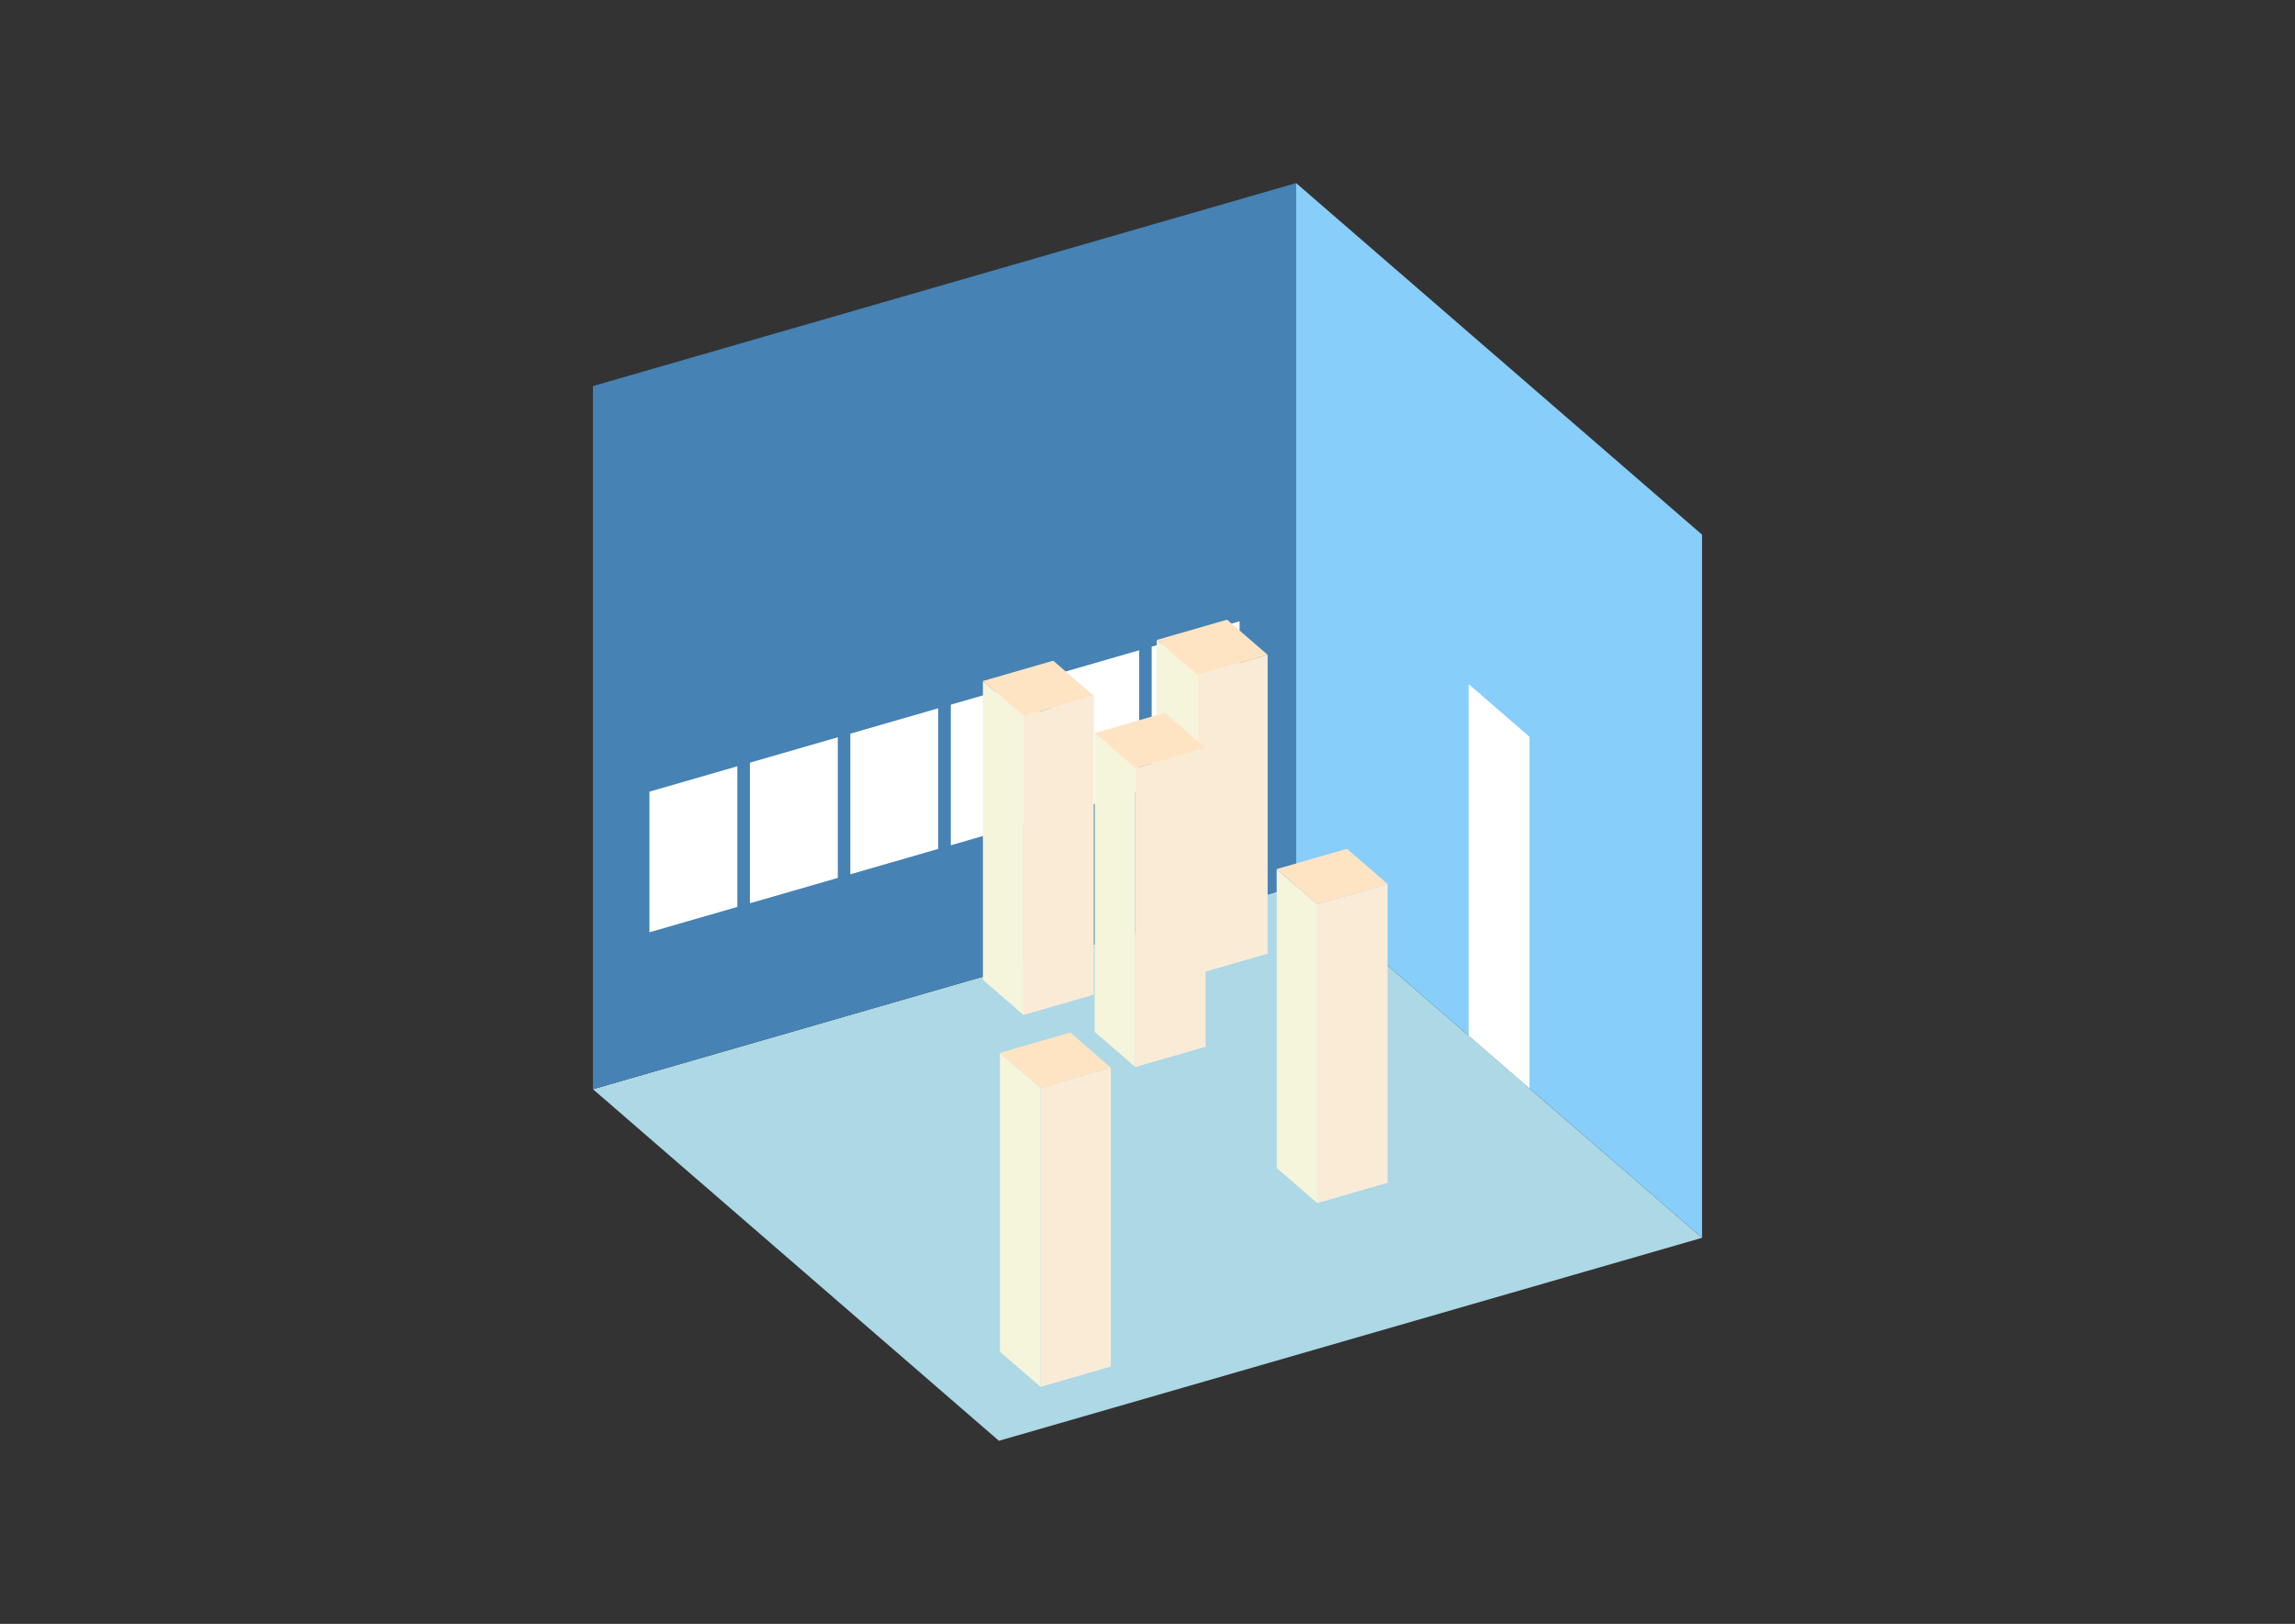 <?xml version="1.0" encoding="UTF-8"?>
<svg
  xmlns="http://www.w3.org/2000/svg"
  width="848"
  height="600"
  style="background-color:white"
>
  <rect width="100%" height="100%" fill="#333333" stroke="none"/>
  <polygon fill="lightblue" points="369.096,532.356 219.096,402.452 478.904,327.452 628.904,457.356" />
  <polygon fill="steelblue" points="219.096,402.452 219.096,142.644 478.904,67.644 478.904,327.452" />
  <polygon fill="lightskyblue" points="628.904,457.356 628.904,197.548 478.904,67.644 478.904,327.452" />
  <polygon fill="white" points="565.154,402.147 565.154,272.243 542.654,252.757 542.654,382.661" />
  <polygon fill="white" points="239.974,344.464 239.974,292.502 272.45,283.127 272.45,335.089" />
  <polygon fill="white" points="277.089,333.749 277.089,281.788 309.565,272.413 309.565,324.374" />
  <polygon fill="white" points="314.204,323.035 314.204,271.073 346.68,261.698 346.68,313.66" />
  <polygon fill="white" points="351.32,312.321 351.32,260.359 383.796,250.984 383.796,302.946" />
  <polygon fill="white" points="388.435,301.606 388.435,249.645 420.911,240.27 420.911,292.231" />
  <polygon fill="white" points="425.55,290.892 425.55,238.931 458.026,229.556 458.026,281.517" />
  <polygon fill="antiquewhite" points="486.724,444.522 486.724,334.104 512.705,326.604 512.705,437.022" />
  <polygon fill="beige" points="486.724,444.522 486.724,334.104 471.724,321.113 471.724,431.531" />
  <polygon fill="bisque" points="486.724,334.104 471.724,321.113 497.705,313.613 512.705,326.604" />
  <polygon fill="antiquewhite" points="384.477,512.42 384.477,402.002 410.458,394.502 410.458,504.92" />
  <polygon fill="beige" points="384.477,512.42 384.477,402.002 369.477,389.012 369.477,499.43" />
  <polygon fill="bisque" points="384.477,402.002 369.477,389.012 395.458,381.512 410.458,394.502" />
  <polygon fill="antiquewhite" points="442.415,359.868 442.415,249.45 468.395,241.95 468.395,352.368" />
  <polygon fill="beige" points="442.415,359.868 442.415,249.45 427.415,236.459 427.415,346.878" />
  <polygon fill="bisque" points="442.415,249.45 427.415,236.459 453.395,228.959 468.395,241.95" />
  <polygon fill="antiquewhite" points="419.493,394.259 419.493,283.84 445.474,276.34 445.474,386.759" />
  <polygon fill="beige" points="419.493,394.259 419.493,283.84 404.493,270.85 404.493,381.268" />
  <polygon fill="bisque" points="419.493,283.84 404.493,270.85 430.474,263.35 445.474,276.34" />
  <polygon fill="antiquewhite" points="378.187,375.027 378.187,264.609 404.167,257.109 404.167,367.527" />
  <polygon fill="beige" points="378.187,375.027 378.187,264.609 363.187,251.618 363.187,362.036" />
  <polygon fill="bisque" points="378.187,264.609 363.187,251.618 389.167,244.118 404.167,257.109" />
</svg>
